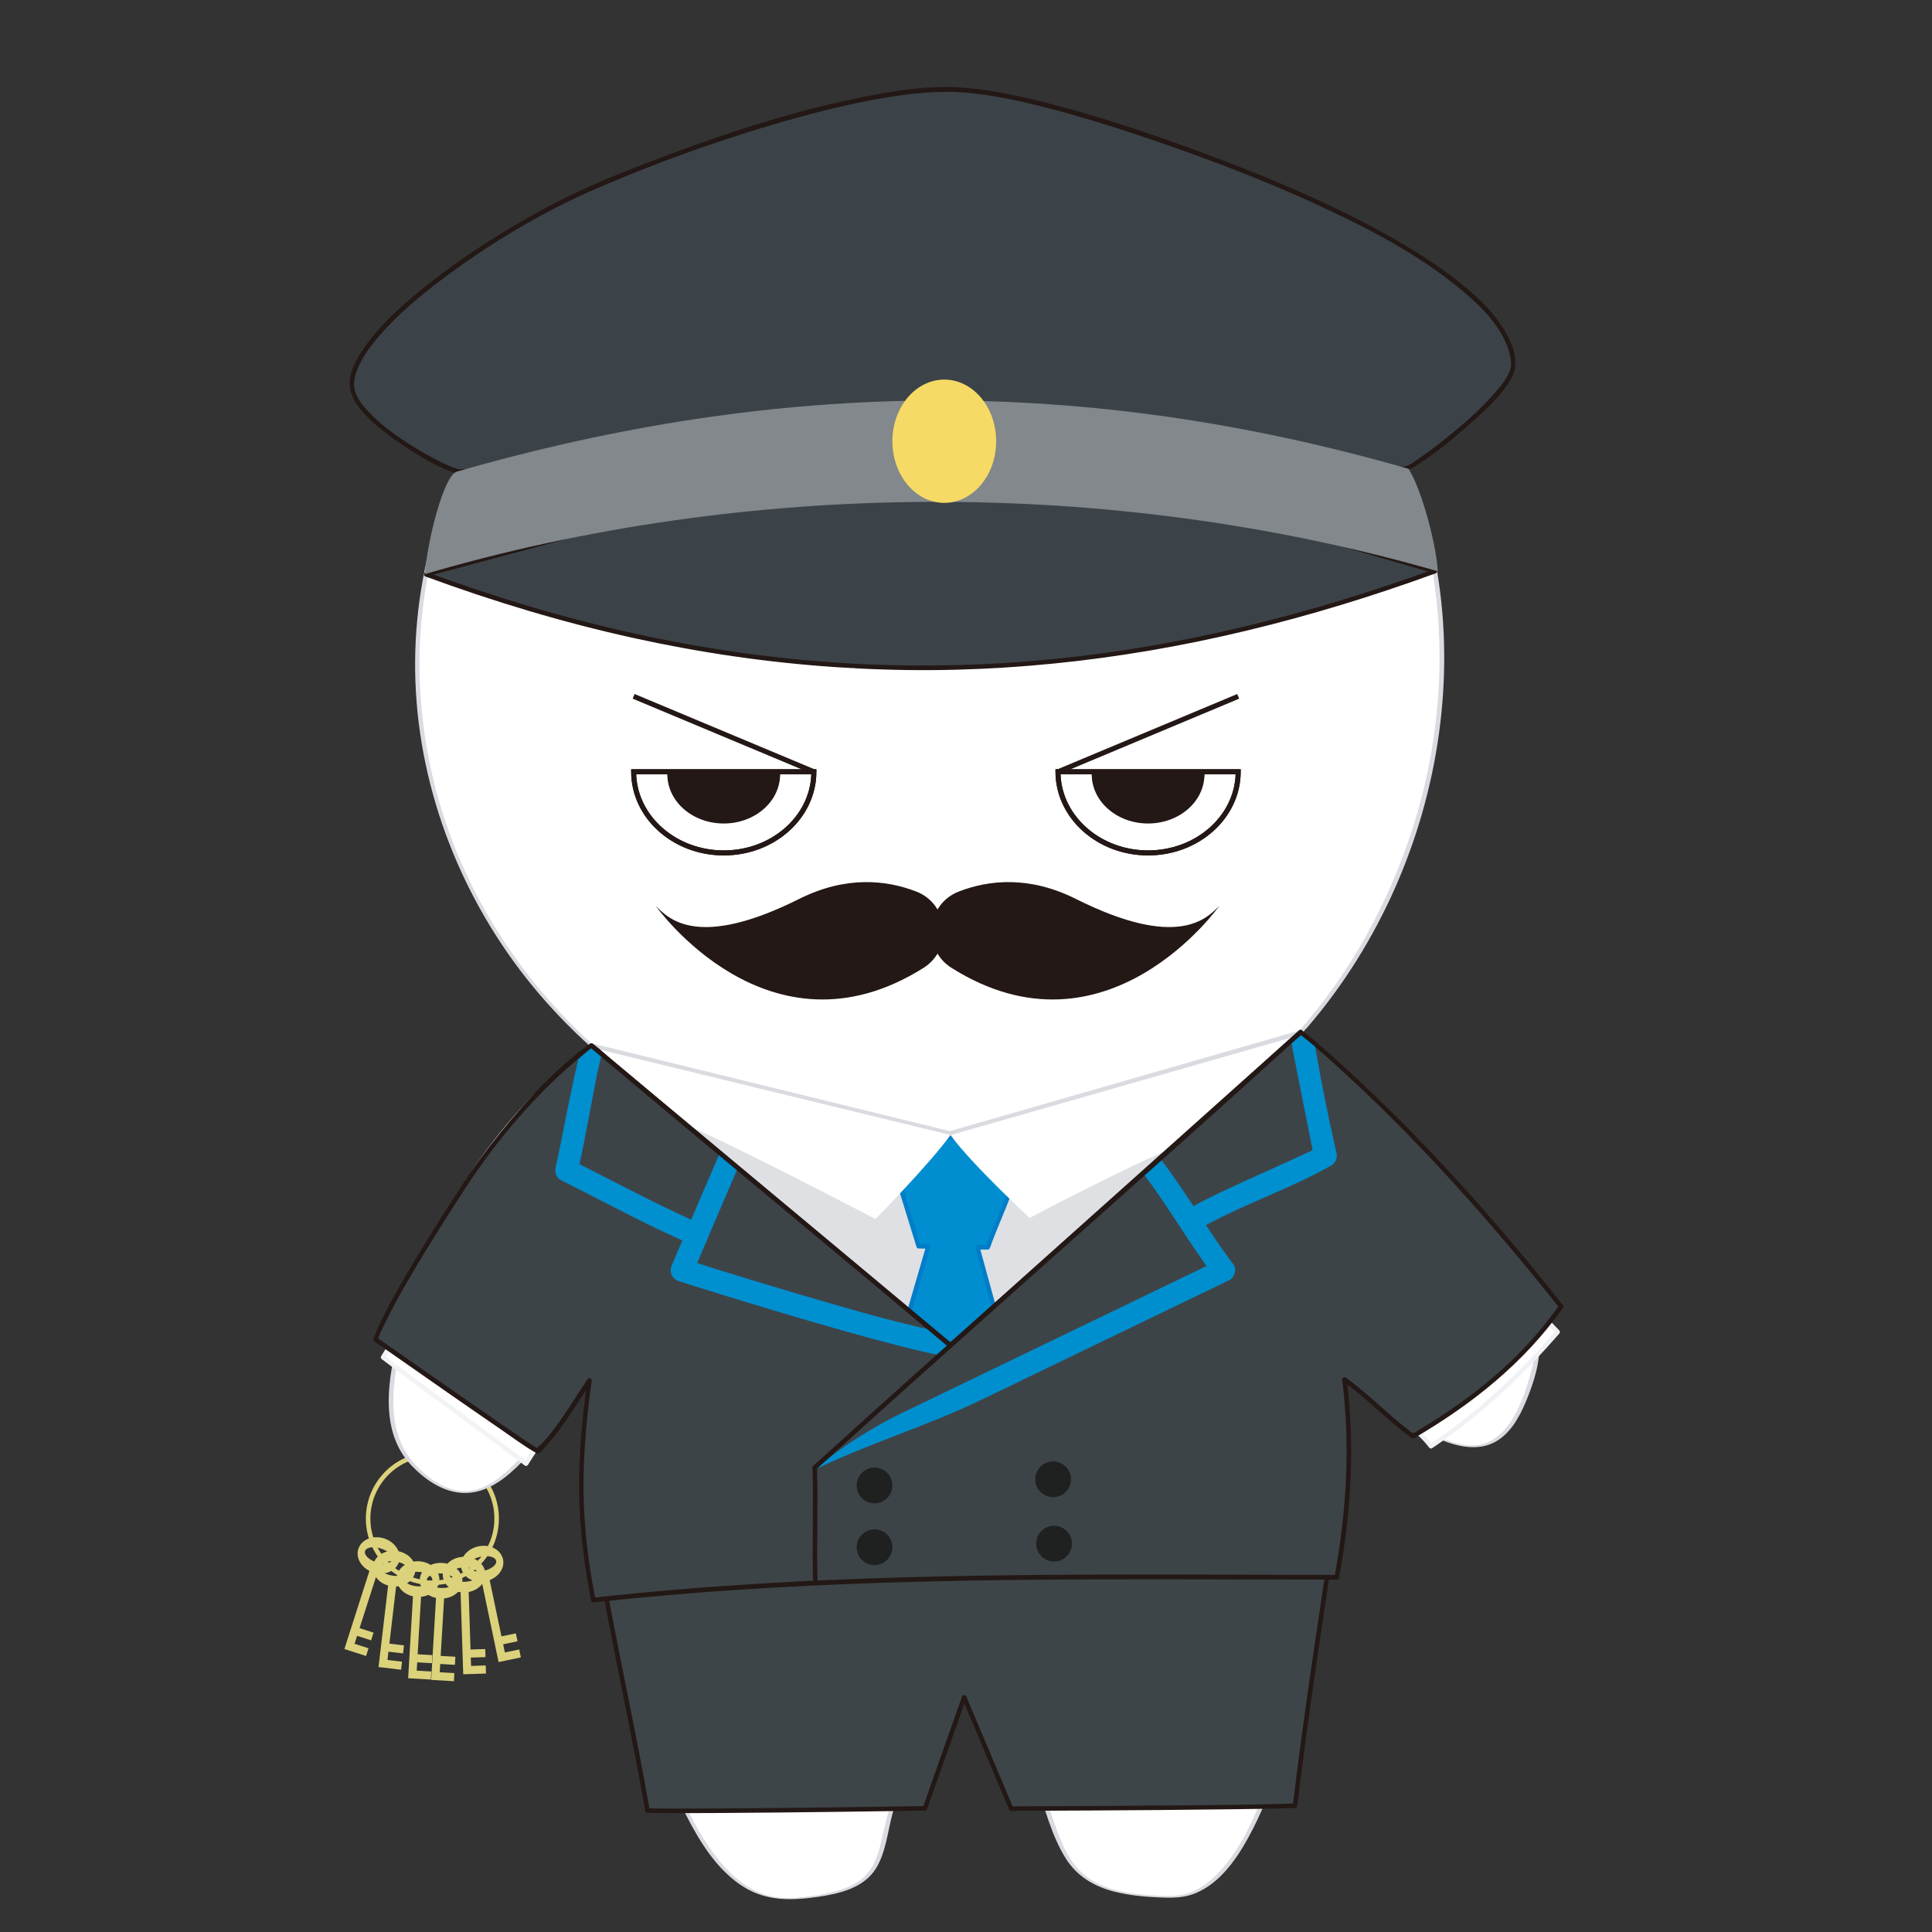 <svg width="426" height="426" viewBox="0 0 426 426" fill="none" xmlns="http://www.w3.org/2000/svg">
<rect x="0" y="0" width="426" height="426" fill="#333333" stroke="none"/>
<g clip-path="url(#clip0_810_1651)">
<path d="M95.34 349.01C103.166 349.01 109.51 342.666 109.51 334.84C109.51 327.014 103.166 320.67 95.34 320.67C87.514 320.67 81.17 327.014 81.17 334.84C81.17 342.666 87.514 349.01 95.34 349.01Z" stroke="#DBD27B" stroke-miterlimit="10"/>
<path d="M83.16 346.91C85.33 347.24 87.38 346.23 87.97 344.4C88.63 342.33 87.16 340.01 84.69 339.22C82.22 338.43 79.67 339.46 79.01 341.53C78.42 343.35 79.5 345.37 81.46 346.37L76.48 361.91L75.94 363.61L80.72 365.14L81.26 363.44L78.18 362.45L78.74 360.7L81.83 361.69L82.37 359.99L79.28 359L83.16 346.91ZM80.49 342C80.76 341.16 82.32 340.91 83.98 341.44C85.64 341.97 86.76 343.08 86.49 343.92C86.22 344.76 84.66 345.01 83 344.48C81.34 343.95 80.22 342.84 80.49 342Z" fill="#DBD27B"/>
<path d="M87.34 349.81C89.54 349.72 91.35 348.33 91.58 346.42C91.83 344.26 89.95 342.27 87.37 341.97C84.79 341.67 82.49 343.17 82.24 345.32C82.02 347.22 83.46 349 85.58 349.6L83.67 365.81L83.46 367.58L88.44 368.17L88.65 366.4L85.44 366.02L85.65 364.19L88.87 364.57L89.08 362.8L85.86 362.42L87.34 349.81ZM83.77 345.5C83.87 344.63 85.36 344.08 87.08 344.29C88.8 344.5 90.12 345.37 90.02 346.24C89.92 347.11 88.43 347.66 86.71 347.45C84.99 347.24 83.67 346.37 83.77 345.5Z" fill="#DBD27B"/>
<path d="M92.85 352.09C95.04 351.87 96.77 350.38 96.88 348.46C97.01 346.29 95.01 344.41 92.41 344.26C89.81 344.11 87.61 345.74 87.48 347.91C87.37 349.82 88.91 351.51 91.06 351.98L90.1 368.27L90 370.05L95.01 370.34L95.11 368.56L91.88 368.37L91.99 366.54L95.23 366.73L95.33 364.95L92.09 364.76L92.84 352.09H92.85ZM89.04 348C89.09 347.12 90.54 346.49 92.28 346.59C94.02 346.69 95.38 347.49 95.33 348.37C95.28 349.25 93.83 349.88 92.09 349.78C90.35 349.68 88.99 348.88 89.04 348Z" fill="#DBD27B"/>
<path d="M97.93 352.45C100.12 352.23 101.85 350.74 101.96 348.82C102.09 346.65 100.09 344.77 97.49 344.62C94.89 344.47 92.69 346.1 92.56 348.27C92.45 350.18 93.99 351.87 96.14 352.34L95.18 368.63L95.08 370.41L100.09 370.7L100.19 368.92L96.96 368.73L97.07 366.9L100.31 367.09L100.41 365.31L97.17 365.12L97.92 352.45H97.93ZM94.12 348.36C94.17 347.48 95.62 346.85 97.36 346.95C99.1 347.05 100.46 347.85 100.41 348.73C100.36 349.61 98.91 350.24 97.17 350.14C95.43 350.04 94.07 349.24 94.12 348.36Z" fill="#DBD27B"/>
<path d="M103.35 351.03C105.51 350.61 107.1 348.97 107.04 347.05C106.97 344.88 104.81 343.19 102.21 343.27C99.61 343.35 97.56 345.18 97.63 347.35C97.69 349.26 99.38 350.8 101.56 351.08L102.08 367.39L102.14 369.17L107.16 369.01L107.1 367.23L103.87 367.33L103.81 365.49L107.05 365.39L106.99 363.61L103.75 363.71L103.34 351.02L103.35 351.03ZM99.18 347.3C99.15 346.42 100.54 345.66 102.28 345.61C104.02 345.56 105.45 346.22 105.48 347.1C105.51 347.98 104.12 348.74 102.38 348.79C100.64 348.84 99.21 348.18 99.18 347.3Z" fill="#DBD27B"/>
<path d="M107.98 348.4C110.03 347.61 111.31 345.72 110.92 343.84C110.48 341.72 108.05 340.42 105.51 340.96C102.97 341.49 101.26 343.65 101.71 345.77C102.1 347.65 104.04 348.87 106.23 348.76L109.57 364.73L109.94 366.48L114.85 365.45L114.48 363.7L111.32 364.36L110.94 362.56L114.11 361.9L113.74 360.15L110.57 360.81L107.97 348.38L107.98 348.4ZM103.23 345.45C103.05 344.59 104.28 343.6 105.99 343.25C107.7 342.9 109.22 343.3 109.4 344.16C109.58 345.02 108.35 346.01 106.64 346.36C104.93 346.71 103.41 346.31 103.23 345.45Z" fill="#DBD27B"/>
<path d="M130.42 230.559C84.92 189.529 78.2 121.959 119.04 76.279C159.88 30.609 238.49 26.069 284.32 66.729C330.15 107.389 327.25 181.579 286.78 227.569C303.68 240.779 343.61 280.159 338.47 300.989C331.15 330.669 317.11 317.669 295.44 303.269C298.23 325.889 291.53 353.789 286.74 370.719C282.42 385.989 275.14 417.299 259.04 418.239C236.94 418.069 235.35 411.589 230.75 398.379C225.8 384.129 223.66 372.299 212.05 372.209C200.4 372.209 200.51 386.579 196.92 397.659C192.93 409.979 196.39 417.189 174.52 418.599C155.98 419.799 147.62 391.749 139.55 368.879C135.27 356.749 129.35 316.999 130.02 303.649C118.54 314.249 108.59 340.489 91.36 323.249C83.33 315.209 86.49 301.169 89.61 290.249C96.34 266.659 110.89 245.379 130.43 230.549" fill="white"/>
<path d="M130.86 230.499C117.42 218.329 106.73 203.259 100.1 186.359C93.77 170.209 91.25 152.609 93.09 135.349C94.96 117.829 101.34 100.969 111.45 86.549C121.56 72.129 134.75 60.8 150.17 52.809C165.33 44.95 182.2 40.469 199.22 39.389C216.24 38.309 233.49 40.609 249.52 46.469C265.55 52.33 280.39 61.919 291.83 74.719C303.18 87.419 310.91 103.079 314.65 119.659C318.35 136.079 318.25 153.279 314.87 169.749C311.49 186.219 304.33 203.209 294.24 217.449C291.77 220.929 289.12 224.279 286.31 227.489C286.26 227.539 286.31 227.609 286.35 227.649C293.63 233.349 300.4 239.729 306.86 246.339C314.77 254.429 322.31 263.039 328.59 272.469C333.4 279.689 338.68 288.559 338.43 297.559C338.37 299.829 337.76 302.009 337.12 304.179C336.29 306.989 335.28 309.789 333.82 312.329C331.94 315.599 329.11 318.499 325.13 318.699C320.51 318.93 315.92 316.229 312.1 313.949C306.54 310.629 301.29 306.809 295.9 303.229C295.79 303.159 294.93 302.949 294.96 303.249C297.09 321.039 294.03 339.289 289.94 356.589C288.37 363.239 286.5 369.809 284.68 376.399C282.96 382.599 281.17 388.789 278.88 394.819C276.59 400.849 273.86 406.979 269.63 411.889C267.9 413.9 265.87 415.709 263.47 416.859C260.17 418.439 256.6 418.109 253.04 417.829C247.39 417.389 241.18 416.249 237.34 411.679C234.28 408.039 232.91 403.169 231.39 398.759C227.87 388.609 224.35 369.21 209.38 372.289C203.49 373.499 201.2 379.379 199.78 384.569C198.87 387.899 198.21 391.299 197.32 394.639C196.59 397.379 195.68 400.059 195.04 402.829C194.12 406.769 193.5 411.259 190.28 414.069C188.31 415.789 185.74 416.669 183.24 417.259C179.54 418.129 175.35 418.799 171.56 418.369C164.97 417.619 160 412.589 156.43 407.379C152.25 401.27 149.32 394.339 146.68 387.459C144.07 380.669 141.44 373.759 139.36 366.779C137.74 361.349 136.66 355.759 135.64 350.189C133.23 337.069 131.24 323.709 130.6 310.369C130.49 308.159 130.43 305.939 130.53 303.729C130.55 303.409 129.71 303.449 129.56 303.589C123.44 309.309 119.32 316.799 113.47 322.769C110.88 325.409 107.71 328.06 103.94 328.669C99.24 329.43 94.95 326.409 91.82 323.219C83.89 315.119 86.93 301.929 89.58 292.249C92.7 280.849 97.46 269.989 103.85 260.039C111.08 248.789 120.24 238.819 130.87 230.709C131.17 230.479 130.24 230.269 130.03 230.429C110.07 245.659 95.53 267.249 88.79 291.429C86.07 301.199 82.76 314.639 90.6 322.989C93.48 326.059 97.31 328.809 101.62 329.159C105.12 329.449 108.35 328.029 111.08 325.949C118.96 319.93 123.33 310.489 130.52 303.769L129.55 303.629C129.3 309.009 129.82 314.449 130.35 319.799C131.06 326.979 132.03 334.139 133.15 341.259C134.18 347.749 135.33 354.219 136.81 360.619C138.16 366.449 140.17 372.019 142.15 377.659C144.85 385.339 147.61 393.049 151.32 400.299C154.22 405.969 157.82 411.819 163.15 415.519C168.48 419.219 174.15 419.139 180.28 418.259C184.97 417.589 190.42 416.339 193.12 412.029C195.38 408.409 195.72 403.769 196.84 399.739C197.76 396.439 198.73 393.179 199.51 389.839C200.29 386.499 201.02 383.079 202.36 379.909C203.58 377.009 205.47 374.209 208.53 373.049C211.97 371.739 216.22 372.46 219.12 374.669C224.6 378.84 226.48 386.939 228.52 393.129C230.33 398.619 231.87 404.739 234.95 409.709C237.4 413.659 241.2 415.939 245.64 417.079C248.98 417.939 252.45 418.249 255.89 418.389C258.64 418.499 261.18 418.49 263.75 417.389C268.94 415.169 272.48 410.179 275.13 405.399C281.36 394.179 284.33 381.369 287.74 369.089C292.49 351.989 296.34 334.279 296.61 316.469C296.68 312.079 296.49 307.689 295.97 303.329L295.03 303.349C299.69 306.449 304.26 309.699 308.99 312.689C312.61 314.979 316.42 317.289 320.57 318.459C323.38 319.259 326.46 319.459 329.17 318.189C332.77 316.509 334.9 312.74 336.38 309.229C338.18 304.939 339.76 300.179 339.38 295.469C339.06 291.409 337.68 287.459 336.01 283.769C331.64 274.149 325.03 265.549 318.19 257.569C311.28 249.509 303.8 241.919 295.9 234.829C294.3 233.399 292.68 231.979 291.04 230.599C290.33 229.999 289.62 229.409 288.9 228.829C288.6 228.579 288.15 228.329 287.89 228.019C287.87 227.999 287.47 227.749 287.46 227.679C287.38 227.309 288.03 226.809 288.26 226.549C292.26 221.889 295.9 216.929 299.16 211.719C311.81 191.499 318.68 167.639 318.44 143.769C318.21 120.449 310.95 97.2 296.34 78.84C281.73 60.48 261.13 48.389 238.77 42.639C216.56 36.929 192.74 37.44 170.75 43.919C148.76 50.4 127.68 63.809 113.26 82.6C98.45 101.909 90.71 125.979 91.6 150.309C92.49 174.639 101.93 198.509 117.42 217.409C121.28 222.119 125.5 226.509 130.01 230.599C130.21 230.779 131.16 230.719 130.89 230.469L130.86 230.499Z" fill="#D9DBE0"/>
<path d="M130.76 230.641L209.42 249.931C209.42 249.931 209.45 249.931 209.46 249.931L286.54 227.751C286.62 227.731 286.68 227.831 286.61 227.891L209.59 296.651C209.59 296.651 209.52 296.681 209.49 296.651L130.69 230.781C130.63 230.731 130.68 230.621 130.76 230.641Z" fill="#DEE0E4"/>
<path d="M209.54 297.16C209.41 297.16 209.27 297.12 209.17 297.02L130.07 230.9L130.23 230.45C130.35 230.21 130.62 230.08 130.88 230.15L209.43 249.41L286.78 227.16L287.07 227.54C287.2 227.78 287.15 228.07 286.95 228.25L209.93 297.01C209.82 297.11 209.68 297.16 209.55 297.16H209.54ZM132.4 231.55L209.53 296.02L284.9 228.73L209.45 250.44L209.27 250.4L132.39 231.55H132.4Z" fill="#D9DBE0"/>
<path d="M198.46 261.47C199.58 265.09 201.44 271.16 202.56 274.78C203.82 274.83 204.71 274.78 204.71 274.78L196.77 302.03L223.07 302.65L215.5 275.03H217.79C219.11 271.26 221.31 266.49 222.63 262.72L223.93 252.36L209.58 250.78L196.76 252.45L198.45 261.47H198.46Z" fill="#008ED0"/>
<path d="M197.98 261.61C199.35 266.04 200.71 270.48 202.08 274.92C202.15 275.14 202.34 275.28 202.56 275.29C203.28 275.32 204 275.33 204.71 275.29L204.23 274.66C203.34 277.73 202.44 280.79 201.55 283.86C200.13 288.75 198.7 293.64 197.28 298.53C196.95 299.65 196.62 300.78 196.3 301.9C196.21 302.22 196.46 302.53 196.78 302.53C199.75 302.6 202.72 302.67 205.69 302.74L219.82 303.07C220.91 303.1 221.99 303.12 223.08 303.15C223.41 303.15 223.65 302.82 223.56 302.52C222.71 299.42 221.86 296.31 221.01 293.21C219.65 288.24 218.29 283.27 216.92 278.3C216.61 277.16 216.3 276.03 215.99 274.89L215.51 275.52H217.8C218.03 275.52 218.21 275.36 218.28 275.15C219.14 272.7 220.17 270.3 221.15 267.9C221.64 266.71 222.13 265.51 222.59 264.3C222.81 263.73 223.08 263.15 223.16 262.54C223.48 260.04 223.79 257.54 224.1 255.03C224.21 254.13 224.32 253.24 224.44 252.34C224.48 252.05 224.18 251.87 223.94 251.84C219.95 251.4 215.96 250.96 211.98 250.53C211.02 250.42 210.04 250.21 209.07 250.34L202.51 251.19C200.6 251.44 198.69 251.69 196.78 251.94C196.44 251.98 196.23 252.22 196.3 252.57C196.86 255.58 197.42 258.59 197.99 261.59C198.11 262.22 199.07 261.95 198.95 261.32C198.39 258.31 197.83 255.3 197.26 252.3L196.78 252.93C200.71 252.42 204.64 251.91 208.58 251.4C208.92 251.36 209.29 251.27 209.63 251.27C210.17 251.27 210.73 251.39 211.27 251.45C213.7 251.72 216.12 251.98 218.55 252.25C220.35 252.45 222.15 252.65 223.95 252.84L223.45 252.34C223.18 254.51 222.9 256.69 222.63 258.86L222.2 262.27C222.15 262.66 222.05 262.91 221.91 263.29C221.49 264.45 221.03 265.59 220.57 266.73C219.47 269.44 218.3 272.12 217.33 274.88L217.81 274.51H215.52C215.19 274.51 214.95 274.83 215.04 275.14C215.89 278.24 216.74 281.35 217.59 284.45C218.95 289.42 220.31 294.39 221.68 299.36C221.99 300.5 222.3 301.63 222.61 302.77L223.09 302.14C220.12 302.07 217.15 302 214.18 301.93C209.47 301.82 204.76 301.71 200.05 301.6C198.96 301.57 197.88 301.55 196.79 301.52L197.27 302.15C198.16 299.08 199.06 296.02 199.95 292.95C201.37 288.06 202.8 283.17 204.22 278.28C204.55 277.16 204.88 276.03 205.2 274.91C205.29 274.61 205.04 274.26 204.72 274.28C204 274.32 203.28 274.31 202.57 274.28L203.05 274.65C201.68 270.22 200.32 265.78 198.95 261.34C198.76 260.73 197.8 260.99 197.99 261.61H197.98Z" fill="#007DC8"/>
<path d="M209.59 250.289C214.26 256.729 227.04 268.549 227.04 268.549C227.04 268.549 248.66 257.079 259.2 252.889L286.88 232.759L284.94 228.729L209.59 250.289Z" fill="white"/>
<path d="M132.39 345.099C135.15 361.089 140.01 383.279 142.77 399.259C162.71 399.419 203.94 398.729 203.94 398.729L212.59 374.239L222.94 398.779C222.94 398.779 271.67 398.639 285.55 398.139C287.6 380.719 290.89 359.009 293.58 341.159" fill="#3D4548"/>
<path d="M131.91 345.229C134.39 359.529 137.45 373.729 140.19 387.979C140.92 391.779 141.63 395.579 142.29 399.389C142.33 399.599 142.57 399.759 142.77 399.759C152.56 399.839 162.36 399.739 172.16 399.649C181 399.559 189.84 399.449 198.68 399.309C200.44 399.279 202.19 399.259 203.95 399.229C204.18 399.229 204.36 399.079 204.43 398.859C206.96 391.699 209.49 384.539 212.02 377.379C212.37 376.379 212.73 375.369 213.08 374.369H212.12C215.14 381.519 218.15 388.669 221.17 395.829C221.6 396.859 222.04 397.889 222.47 398.919C222.56 399.129 222.71 399.289 222.95 399.289C228.71 399.269 234.46 399.249 240.22 399.209C250.88 399.149 261.55 399.079 272.21 398.929C276.66 398.869 281.11 398.809 285.56 398.649C285.85 398.639 286.03 398.429 286.06 398.149C287.82 383.239 290.01 368.379 292.23 353.529C292.84 349.449 293.45 345.379 294.07 341.299C294.16 340.669 293.2 340.399 293.11 341.029C290.85 356.049 288.57 371.079 286.57 386.139C286.04 390.139 285.53 394.139 285.06 398.149L285.56 397.649C276.51 397.979 267.44 398.009 258.39 398.089C248.64 398.179 238.9 398.229 229.15 398.269C227.08 398.269 225.02 398.289 222.95 398.289L223.43 398.659C220.41 391.509 217.4 384.359 214.38 377.199C213.95 376.169 213.51 375.139 213.08 374.109C212.89 373.659 212.29 373.609 212.12 374.109C209.59 381.269 207.06 388.429 204.53 395.589C204.18 396.589 203.82 397.599 203.47 398.599L203.95 398.229C198.9 398.309 193.85 398.389 188.8 398.449C178.62 398.589 168.44 398.699 158.26 398.759C153.1 398.789 147.94 398.799 142.77 398.759L143.25 399.129C140.77 384.829 137.71 370.629 134.97 356.379C134.24 352.579 133.53 348.779 132.87 344.969C132.76 344.339 131.8 344.609 131.91 345.239V345.229Z" fill="#231815"/>
<path d="M334.01 283.879C337.16 287.159 340.31 290.429 343.46 293.709C334.99 303.429 326.35 311.649 315.52 318.899C312.73 315.149 308.2 312.609 305.41 308.859" fill="white"/>
<path d="M333.66 284.229C336.81 287.509 339.96 290.779 343.11 294.059V293.349C336.74 300.649 329.86 307.529 322.19 313.479C319.94 315.219 317.63 316.879 315.27 318.469L315.95 318.649C313.07 314.819 308.72 312.429 305.84 308.609C305.46 308.099 304.59 308.609 304.98 309.109C307.86 312.939 312.21 315.329 315.09 319.149C315.24 319.359 315.53 319.489 315.77 319.329C323.91 313.859 331.34 307.429 338.1 300.339C340.05 298.289 341.95 296.189 343.81 294.059C343.99 293.849 344.01 293.559 343.81 293.349C340.66 290.069 337.51 286.799 334.36 283.519C333.91 283.059 333.21 283.759 333.65 284.229H333.66Z" fill="#F0F1F4"/>
<path d="M209.59 250.27C204.92 256.71 193.04 268.799 193.04 268.799C193.04 268.799 159.17 251.049 148.63 246.869L133.2 233.009L132.39 231.479L209.59 250.27Z" fill="white"/>
<path d="M89.21 291.55C87.63 294.13 86.05 296.71 84.47 299.29C94.56 306.94 105.9 315.09 115.99 322.74C117.73 319.82 119.98 316.91 121.72 313.99" fill="white"/>
<path d="M88.78 291.3C87.2 293.88 85.62 296.46 84.04 299.04C83.89 299.29 84.01 299.56 84.22 299.72C92.39 305.91 100.69 311.93 108.92 318.05C111.2 319.75 113.48 321.45 115.74 323.17C115.96 323.33 116.3 323.2 116.42 322.99C118.22 320 120.35 317.23 122.15 314.24C122.48 313.69 121.62 313.18 121.29 313.74C119.49 316.73 117.36 319.5 115.56 322.49L116.24 322.31C108.07 316.12 99.77 310.1 91.54 303.98C89.26 302.28 86.98 300.58 84.72 298.86L84.9 299.54C86.48 296.96 88.06 294.38 89.64 291.8C89.98 291.25 89.11 290.75 88.78 291.3Z" fill="#F1F3F5"/>
<path d="M102.05 262.01C84.61 288.73 82.85 295.38 82.85 295.38C82.85 295.38 118.46 320.35 118.57 319.96C122.98 315.86 126.38 309.73 129.99 304.41C127.53 322.06 127.35 335.36 130.82 352.83C185.24 346.78 240 347.76 294.76 347.79C297.47 333.08 298.4 319.49 296.44 304.2C302.03 308.14 305.97 312.73 311.56 316.67C324.35 309.23 335.74 300.22 344.21 288.09C311.78 246.97 286.77 227.58 286.77 227.58L209.59 296.64L130.42 230.56C130.42 230.56 115.67 241.14 102.05 262.01Z" fill="#3D4448"/>
<path d="M101.61 261.76C96.71 269.28 91.89 276.87 87.51 284.71C85.8 287.76 84.09 290.86 82.78 294.11C82.63 294.48 82.47 294.86 82.36 295.25C82.3 295.48 82.41 295.69 82.59 295.81C87.95 299.57 93.32 303.32 98.7 307.06C102.67 309.82 106.65 312.58 110.64 315.32C113.02 316.95 115.37 318.73 117.88 320.17C118.1 320.3 118.36 320.5 118.63 320.46C119.16 320.38 119.62 319.65 119.96 319.3C120.8 318.43 121.58 317.51 122.33 316.57C125.31 312.8 127.74 308.64 130.43 304.67L129.52 304.28C128.4 312.37 127.61 320.51 127.69 328.69C127.78 336.86 128.77 344.96 130.35 352.97C130.39 353.16 130.63 353.36 130.83 353.34C152.09 350.99 173.45 349.68 194.83 348.99C216.05 348.3 237.27 348.2 258.5 348.23C270.59 348.24 282.68 348.29 294.77 348.3C294.97 348.3 295.21 348.15 295.25 347.93C297.9 333.45 298.8 318.84 296.95 304.2L296.2 304.63C301.53 308.43 305.99 313.3 311.32 317.1C311.46 317.2 311.68 317.18 311.82 317.1C324.51 309.69 336.15 300.45 344.65 288.34C344.79 288.14 344.7 287.9 344.57 287.73C334.04 274.39 322.91 261.52 311.03 249.37C304.47 242.66 297.7 236.13 290.55 230.04C289.42 229.08 288.3 228.12 287.13 227.22C286.91 227.05 286.65 227.02 286.42 227.22C283.87 229.5 281.32 231.79 278.76 234.07C272.63 239.56 266.5 245.04 260.36 250.53C252.9 257.2 245.45 263.87 237.99 270.54C231.57 276.28 225.15 282.03 218.73 287.77C216.61 289.66 214.5 291.56 212.38 293.45L210.4 295.22C210.12 295.47 209.53 295.82 209.36 296.15C209.34 296.19 209.26 296.24 209.22 296.27H209.93C207.31 294.08 204.69 291.89 202.06 289.71C195.76 284.45 189.47 279.2 183.17 273.94C175.55 267.58 167.93 261.22 160.31 254.86C153.72 249.36 147.13 243.86 140.53 238.35C138.35 236.53 136.16 234.71 133.98 232.88C132.97 232.04 131.98 231.05 130.89 230.3C130.84 230.27 130.8 230.22 130.75 230.18C130.59 230.05 130.33 229.97 130.14 230.1C122.74 235.42 116.29 242.44 110.56 249.46C107.36 253.39 104.37 257.48 101.59 261.72C101.24 262.26 102.1 262.76 102.45 262.22C109.68 251.18 118.42 240.82 128.69 232.47C129.33 231.95 129.97 231.43 130.64 230.95L130.03 230.87C132.65 233.06 135.27 235.25 137.9 237.43L156.79 253.2C164.41 259.56 172.03 265.92 179.65 272.28C186.24 277.78 192.83 283.28 199.43 288.79C201.61 290.61 203.8 292.43 205.98 294.26C206.99 295.1 207.98 296.09 209.07 296.84C209.12 296.87 209.16 296.92 209.21 296.96C209.43 297.14 209.7 297.15 209.92 296.96C212.47 294.68 215.02 292.39 217.58 290.11C223.71 284.62 229.84 279.14 235.98 273.65C243.44 266.98 250.89 260.31 258.35 253.64C264.77 247.9 271.19 242.15 277.61 236.41C279.73 234.52 281.84 232.62 283.96 230.73L285.94 228.96C286.22 228.71 286.81 228.36 286.98 228.03C287 227.99 287.08 227.94 287.12 227.91H286.41C290.03 230.72 293.43 233.82 296.8 236.91C306.27 245.62 315.21 254.89 323.78 264.48C330.72 272.25 337.4 280.24 343.86 288.42L343.78 287.81C339.21 294.32 333.68 300.09 327.52 305.12C324.4 307.67 321.13 310.03 317.76 312.23C316.13 313.3 314.48 314.33 312.81 315.32C312.47 315.52 311.92 315.98 311.55 315.95C311.18 315.92 310.73 315.41 310.45 315.2C309.42 314.42 308.43 313.61 307.45 312.77C303.88 309.72 300.52 306.46 296.69 303.73C296.4 303.52 295.89 303.8 295.94 304.16C297.78 318.71 296.91 333.23 294.27 347.62L294.75 347.25C273.34 347.24 251.92 347.08 230.51 347.25C209.3 347.42 188.08 347.92 166.91 349.22C154.85 349.96 142.82 350.96 130.81 352.28L131.29 352.65C129.73 344.73 128.75 336.71 128.67 328.64C128.59 320.56 129.35 312.5 130.46 304.5C130.54 303.95 129.88 303.62 129.55 304.11C127.21 307.57 125.07 311.16 122.59 314.52C121.93 315.42 121.24 316.29 120.51 317.14C120.19 317.51 119.86 317.88 119.52 318.24C119.21 318.56 118.52 319.04 118.35 319.42C118.1 319.98 118.73 319.19 118.73 319.46C118.73 319.45 118.64 319.43 118.63 319.41C118.59 319.34 118.35 319.25 118.29 319.21C115.87 317.74 113.56 316.07 111.23 314.47C103.73 309.33 96.27 304.12 88.82 298.91C86.91 297.57 85 296.24 83.09 294.9L83.32 295.46C83.67 294.15 84.35 292.88 84.94 291.66C87.37 286.65 90.21 281.84 93.09 277.08C96.12 272.06 99.27 267.12 102.47 262.21C102.82 261.67 101.96 261.17 101.61 261.71V261.76Z" fill="#231815"/>
<path d="M158.55 254.64C155.34 261.99 152.22 269.38 149.08 276.76C148.79 277.45 148.49 278.14 148.2 278.83C147.87 279.6 147.74 280.26 148.07 281.05C148.38 281.78 148.93 282.26 149.69 282.5C151.13 282.96 152.56 283.41 154 283.86C157.66 285.01 161.32 286.14 164.99 287.25C169.82 288.72 174.67 290.17 179.52 291.58C184.37 292.99 189.61 294.47 194.68 295.81C198.86 296.92 203.05 297.99 207.29 298.84C207.71 298.92 208.12 297.8 208.12 297.8C208.12 297.8 208.39 297.76 209.48 296.62L206.15 293.36C202.05 292.52 201.9 292.46 197.79 291.44C192.75 290.19 187.77 288.73 182.78 287.3C177.79 285.87 172.93 284.42 168.02 282.93C164.15 281.76 160.28 280.57 156.41 279.36C154.65 278.81 152.89 278.17 151.1 277.69C151.07 277.69 151.05 277.67 151.03 277.67L152.52 281.34C155.05 275.36 157.59 269.39 160.15 263.43C161.05 261.33 161.95 259.24 162.86 257.15L160.73 255.9C160.82 256.01 158.55 254.63 158.55 254.63V254.64Z" fill="#008FCF"/>
<path d="M252.06 258.72C257.61 266.02 262.12 274.04 267.67 281.35L268.57 277.93C256.8 283.61 245.03 289.29 233.26 294.97C221.57 300.61 209.87 306.26 198.18 311.9C193.65 314.08 184.32 319.57 180.14 323.82C191.91 318.14 204.45 314.41 216.22 308.73C227.91 303.09 239.61 297.44 251.3 291.8C257.9 288.62 264.49 285.43 271.09 282.25C272.21 281.71 272.76 279.85 271.99 278.83C266.44 271.53 261.93 263.51 256.38 256.2C255.97 255.66 256.1 255.65 255.41 255.46" fill="#008FCE"/>
<path d="M286.42 227.23C279.56 233.47 272.67 239.69 265.76 245.88C258.85 252.07 251.78 258.39 244.78 264.63C237.71 270.93 230.63 277.22 223.56 283.52C216.49 289.82 209.54 296.02 202.54 302.28C195.61 308.49 188.7 314.71 181.82 320.96C180.98 321.72 180.14 322.48 179.3 323.25C178.82 323.68 179.53 324.39 180.01 323.96C186.87 317.72 193.76 311.5 200.67 305.31C207.65 299.05 214.65 292.8 221.65 286.56C228.65 280.32 235.8 273.97 242.87 267.67C249.94 261.37 256.89 255.17 263.89 248.91C270.89 242.65 277.73 236.48 284.61 230.23C285.45 229.47 286.29 228.71 287.13 227.94C287.61 227.51 286.9 226.8 286.42 227.23Z" fill="#231815"/>
<path d="M286.29 227.709C287.94 234.849 289.12 242.089 290.56 249.269C290.94 251.169 291.34 253.069 291.77 254.959L292 254.399C284.43 258.639 276.32 261.749 268.51 265.499C266.26 266.579 264.03 267.719 261.85 268.939C261.29 269.249 261.79 270.119 262.35 269.799C269.92 265.559 278.03 262.449 285.84 258.699C288.09 257.619 290.32 256.479 292.5 255.259C292.7 255.149 292.78 254.909 292.73 254.699C291.08 247.559 289.9 240.319 288.46 233.139C288.08 231.239 287.68 229.339 287.25 227.449C287.11 226.819 286.14 227.089 286.29 227.719V227.709Z" fill="#231815"/>
<path d="M284.78 230.07C286.41 238.67 287.8 245.27 289.43 253.61C281.75 257.22 276.2 259.54 268.82 263.05C266.63 264.09 264.47 265.2 262.36 266.38C261.22 267.02 260.74 268.68 261.46 269.8C262.18 270.92 263.66 271.38 264.88 270.7C272.03 266.7 279.69 263.83 287.07 260.32C289.26 259.28 291.42 258.17 293.53 256.99C294.53 256.43 294.93 255.24 294.68 254.17C292.75 245.81 291.32 238.39 289.97 230.77L286.87 228.26L284.79 230.08L284.78 230.07Z" fill="#008FCF"/>
<path d="M127.52 233.529C125.87 240.669 125.16 244.519 123.72 251.699C123.34 253.599 122.94 255.499 122.51 257.389C122.27 258.409 122.65 259.709 123.66 260.209C130.95 263.849 138.11 267.719 145.47 271.219C147.78 272.319 150.1 273.379 152.44 274.409C153.63 274.929 155.18 274.799 155.86 273.509C156.43 272.429 156.24 270.649 154.96 270.089C147.4 266.759 140.06 262.989 132.72 259.209C130.55 258.089 128.37 256.979 126.18 255.889L127.33 258.709C128.98 251.569 130.16 244.329 131.6 237.149C131.98 235.249 132.25 234.309 132.68 232.419C132.68 232.419 131.77 231.379 130.41 231.069L127.51 233.519L127.52 233.529Z" fill="#008FCF"/>
<path d="M130.07 230.91C140.28 239.52 150.54 248.08 160.8 256.63C171.26 265.34 181.72 274.04 192.16 282.77C197.84 287.52 203.52 292.28 209.18 297.05C209.67 297.46 210.38 296.76 209.89 296.34C199.68 287.73 189.42 279.17 179.16 270.62C168.7 261.91 158.24 253.21 147.8 244.48C142.12 239.73 136.44 234.97 130.78 230.2C130.29 229.79 129.58 230.49 130.07 230.91Z" fill="#231815"/>
<path d="M179.15 323.61C179.42 332.1 179.02 340.59 179.29 349.07C179.31 349.71 180.31 349.71 180.29 349.07C180.02 340.58 180.42 332.09 180.15 323.61C180.13 322.97 179.13 322.97 179.15 323.61Z" fill="#231815"/>
<path d="M192.83 331.48C195.006 331.48 196.77 329.716 196.77 327.54C196.77 325.364 195.006 323.6 192.83 323.6C190.654 323.6 188.89 325.364 188.89 327.54C188.89 329.716 190.654 331.48 192.83 331.48Z" fill="#1F2020"/>
<path d="M192.83 345.1C195.006 345.1 196.77 343.336 196.77 341.16C196.77 338.984 195.006 337.22 192.83 337.22C190.654 337.22 188.89 338.984 188.89 341.16C188.89 343.336 190.654 345.1 192.83 345.1Z" fill="#1F2020"/>
<path d="M232.42 344.31C234.596 344.31 236.36 342.546 236.36 340.37C236.36 338.194 234.596 336.43 232.42 336.43C230.244 336.43 228.48 338.194 228.48 340.37C228.48 342.546 230.244 344.31 232.42 344.31Z" fill="#1F2020"/>
<path d="M232.21 330.12C234.386 330.12 236.15 328.356 236.15 326.18C236.15 324.004 234.386 322.24 232.21 322.24C230.034 322.24 228.27 324.004 228.27 326.18C228.27 328.356 230.034 330.12 232.21 330.12Z" fill="#1F2020"/>
<path d="M93.94 126.629C174.32 156.299 244.55 152.069 316.38 125.959L210.81 95.289L93.93 126.639L93.94 126.629Z" fill="#3C4348"/>
<path d="M93.8 127.109C108.84 132.649 124.21 137.279 139.87 140.719C154.42 143.919 169.21 146.079 184.08 147.089C198.95 148.099 212.78 147.959 227.08 146.789C241.27 145.629 255.38 143.439 269.28 140.349C283.52 137.189 297.54 133.099 311.31 128.289C313.05 127.679 314.79 127.059 316.53 126.429C316.98 126.269 317.03 125.609 316.53 125.469C312.68 124.349 308.83 123.229 304.99 122.119C295.89 119.479 286.79 116.829 277.69 114.189C267.04 111.089 256.38 107.999 245.73 104.899C237.13 102.399 228.53 99.9 219.93 97.4L212.71 95.299C212.04 95.1 211.25 94.71 210.54 94.84C209.15 95.09 207.76 95.579 206.4 95.95L197.59 98.309C188.55 100.739 179.5 103.159 170.46 105.589C159.67 108.479 148.88 111.379 138.1 114.269C128.64 116.809 119.19 119.339 109.73 121.879C104.66 123.239 99.59 124.599 94.52 125.959C94.29 126.019 94.05 126.089 93.82 126.149C93.2 126.319 93.46 127.279 94.09 127.109C97.64 126.159 101.19 125.199 104.75 124.249C113.39 121.929 122.03 119.609 130.67 117.299C141.38 114.429 152.09 111.559 162.8 108.679C172.55 106.059 182.31 103.449 192.06 100.829C197.84 99.279 203.62 97.73 209.4 96.18C209.84 96.059 210.39 95.999 210.81 95.799C211.09 95.669 210.54 95.65 210.96 95.829C212.43 96.439 214.12 96.749 215.65 97.189C223.23 99.389 230.81 101.599 238.4 103.799C248.9 106.849 259.39 109.899 269.89 112.949C279.67 115.789 289.45 118.629 299.23 121.469C304.66 123.049 310.09 124.629 315.53 126.209C315.78 126.279 316.04 126.359 316.29 126.429V125.469C302.58 130.449 288.63 134.749 274.44 138.139C260.25 141.529 246.42 143.919 232.19 145.329C217.96 146.739 203.86 147.099 189.69 146.409C174.86 145.689 160.1 143.809 145.55 140.879C130.07 137.759 114.83 133.469 99.93 128.239C97.98 127.559 96.04 126.859 94.11 126.139C93.5 125.919 93.24 126.879 93.84 127.099L93.8 127.109Z" fill="#231815"/>
<path d="M101.02 103.98C96.06 102.59 77.26 92.06 77.57 84.63C78.11 71.86 110.5 50.18 130.47 41.49C153.61 31.43 189.13 19.69 208.88 19.72C226.26 19.75 259.57 31.93 275.8 38.34C294.92 45.89 333.6 63.75 333.66 80.6C333.68 86.6 311.53 103.67 309.65 103.38L208.52 102.83L101.01 103.98H101.02Z" fill="#3B4348"/>
<path d="M101.15 103.49C99.27 102.95 97.48 102.03 95.76 101.13C93.29 99.84 90.88 98.4 88.57 96.83C86.13 95.17 83.76 93.36 81.7 91.25C80.18 89.7 78.51 87.77 78.13 85.56C77.81 83.72 78.59 81.73 79.4 80.12C80.48 77.98 81.92 76.04 83.47 74.23C87.54 69.48 92.42 65.4 97.4 61.64C108.05 53.61 119.73 46.63 131.99 41.37C146.24 35.25 160.95 30.04 175.91 25.92C182.91 23.99 190 22.31 197.18 21.22C202.91 20.35 208.67 19.92 214.45 20.57C221.06 21.31 227.58 22.87 233.99 24.61C241.04 26.53 248 28.75 254.91 31.13C266.25 35.04 277.53 39.28 288.46 44.24C300.34 49.63 312.45 55.71 322.49 64.15C326.36 67.4 330.33 71.27 332.23 76.06C332.86 77.65 333.52 79.78 333.01 81.48C332.5 83.18 331.2 84.76 330.06 86.1C326.7 90.07 322.7 93.54 318.65 96.78C316.83 98.24 314.97 99.66 313.04 100.97C312.1 101.61 310.92 102.61 309.78 102.85C309.19 102.98 308.02 102.85 307.29 102.85L300.04 102.81C291.97 102.77 283.89 102.72 275.82 102.68L246.3 102.52C237.8 102.47 229.3 102.43 220.8 102.38C216.75 102.36 212.7 102.31 208.65 102.31C205.95 102.31 203.26 102.37 200.56 102.39C193 102.47 185.44 102.55 177.88 102.63C168.13 102.73 158.38 102.84 148.63 102.94C139.45 103.04 130.26 103.14 121.08 103.23L103.45 103.42C102.64 103.42 101.82 103.44 101.01 103.45C100.37 103.45 100.37 104.46 101.01 104.45C104.39 104.41 107.77 104.38 111.15 104.34L135.69 104.08C145.7 103.97 155.7 103.87 165.71 103.76C174.7 103.66 183.69 103.57 192.68 103.47L207.65 103.31C209.86 103.29 212.08 103.31 214.29 103.33C221.67 103.37 229.05 103.41 236.43 103.45C246.37 103.5 256.3 103.56 266.24 103.61C275.4 103.66 284.56 103.71 293.72 103.76C298.79 103.79 303.85 103.81 308.92 103.84C310.29 103.84 311.26 103.3 312.44 102.55C316.43 100.02 320.14 96.96 323.68 93.84C327.22 90.72 331.02 87.4 333.28 83.3C335.15 79.92 333.58 75.87 331.72 72.8C328.92 68.16 324.7 64.46 320.44 61.2C315.11 57.13 309.34 53.67 303.45 50.49C292.72 44.7 281.51 39.9 270.12 35.56C256.83 30.5 243.32 25.78 229.5 22.37C223.39 20.86 217.13 19.53 210.83 19.23C204.81 18.94 198.73 19.82 192.83 20.9C177.37 23.74 162.24 28.6 147.52 34.07C140.88 36.54 134.24 39.12 127.81 42.1C121.73 44.92 115.85 48.19 110.15 51.71C104.45 55.23 98.42 59.38 92.99 63.8C88.44 67.5 83.95 71.54 80.53 76.34C78.41 79.32 76.07 83.42 77.59 87.14C78.49 89.34 80.19 91.18 81.89 92.79C83.98 94.76 86.31 96.49 88.71 98.08C92.42 100.54 96.57 103.17 100.89 104.42C101.51 104.6 101.77 103.63 101.16 103.46L101.15 103.49Z" fill="#231815"/>
<path d="M93.58 126.62C164.45 105.82 244.46 105.08 317.03 125.96C316.73 120.21 313.54 108.07 310.59 103.38C239.45 82.91 172.18 83.46 100.76 103.98C97.85 104.82 94.32 118.86 93.64 126.63H93.59L93.58 126.62Z" fill="#82888B"/>
<path d="M208.21 110.88C214.528 110.88 219.65 104.796 219.65 97.29C219.65 89.785 214.528 83.7 208.21 83.7C201.892 83.7 196.77 89.785 196.77 97.29C196.77 104.796 201.892 110.88 208.21 110.88Z" fill="#F6DA65"/>
<path d="M159.59 188.62C148.33 188.62 139.17 180.34 139.17 170.17V169.62H180.01V170.17C180.01 180.34 170.85 188.62 159.59 188.62ZM140.28 170.72C140.61 180.03 149.14 187.51 159.59 187.51C170.04 187.51 178.57 180.03 178.89 170.72H140.28Z" fill="#231815"/>
<path d="M172 170.78C172 176.74 166.44 181.58 159.58 181.58C152.72 181.58 147.16 176.74 147.16 170.78H172Z" fill="#231815"/>
<path d="M159.59 188.62C148.33 188.62 139.17 180.34 139.17 170.17V169.62H180.01V170.17C180.01 180.34 170.85 188.62 159.59 188.62ZM140.28 170.72C140.61 180.03 149.14 187.51 159.59 187.51C170.04 187.51 178.57 180.03 178.89 170.72H140.28Z" fill="#231815"/>
<path d="M172 170.37C172 176.33 166.44 181.17 159.58 181.17C152.72 181.17 147.16 176.33 147.16 170.37H172Z" fill="#231815"/>
<path d="M139.927 153.025L139.498 154.049L179.238 170.681L179.667 169.657L139.927 153.025Z" fill="#231815"/>
<path d="M253.15 188.619C241.89 188.619 232.73 180.339 232.73 170.169V169.619H273.57V170.169C273.57 180.339 264.41 188.619 253.15 188.619ZM233.85 170.719C234.18 180.029 242.71 187.509 253.15 187.509C263.59 187.509 272.13 180.029 272.45 170.719H233.84H233.85Z" fill="#231815"/>
<path d="M240.73 170.779C240.73 176.739 246.29 181.579 253.15 181.579C260.01 181.579 265.57 176.739 265.57 170.779H240.73Z" fill="#231815"/>
<path d="M253.15 188.619C241.89 188.619 232.73 180.339 232.73 170.169V169.619H273.57V170.169C273.57 180.339 264.41 188.619 253.15 188.619ZM233.85 170.719C234.18 180.029 242.71 187.509 253.15 187.509C263.59 187.509 272.13 180.029 272.45 170.719H233.84H233.85Z" fill="#231815"/>
<path d="M240.73 170.369C240.73 176.329 246.29 181.169 253.15 181.169C260.01 181.169 265.57 176.329 265.57 170.369H240.73Z" fill="#231815"/>
<path d="M272.804 153.03L233.066 169.669L233.495 170.693L273.232 154.054L272.804 153.03Z" fill="#231815"/>
<path d="M203.64 213.41C210.17 209.3 209.23 199.36 202.03 196.58C195.41 194.02 186.51 193.06 176.22 198.21C153.76 209.44 147.39 202.55 144.58 199.74C144.58 199.74 169.44 234.94 203.64 213.41Z" fill="#231815"/>
<path d="M209.8 213.41C203.27 209.3 204.21 199.36 211.41 196.58C218.03 194.02 226.93 193.06 237.22 198.21C259.68 209.44 266.05 202.55 268.86 199.74C268.86 199.74 244 234.94 209.8 213.41Z" fill="#231815"/>
</g>
<defs>
<clipPath id="clip0_810_1651">
<rect width="425.2" height="425.2" fill="white"/>
</clipPath>
</defs>
</svg>
